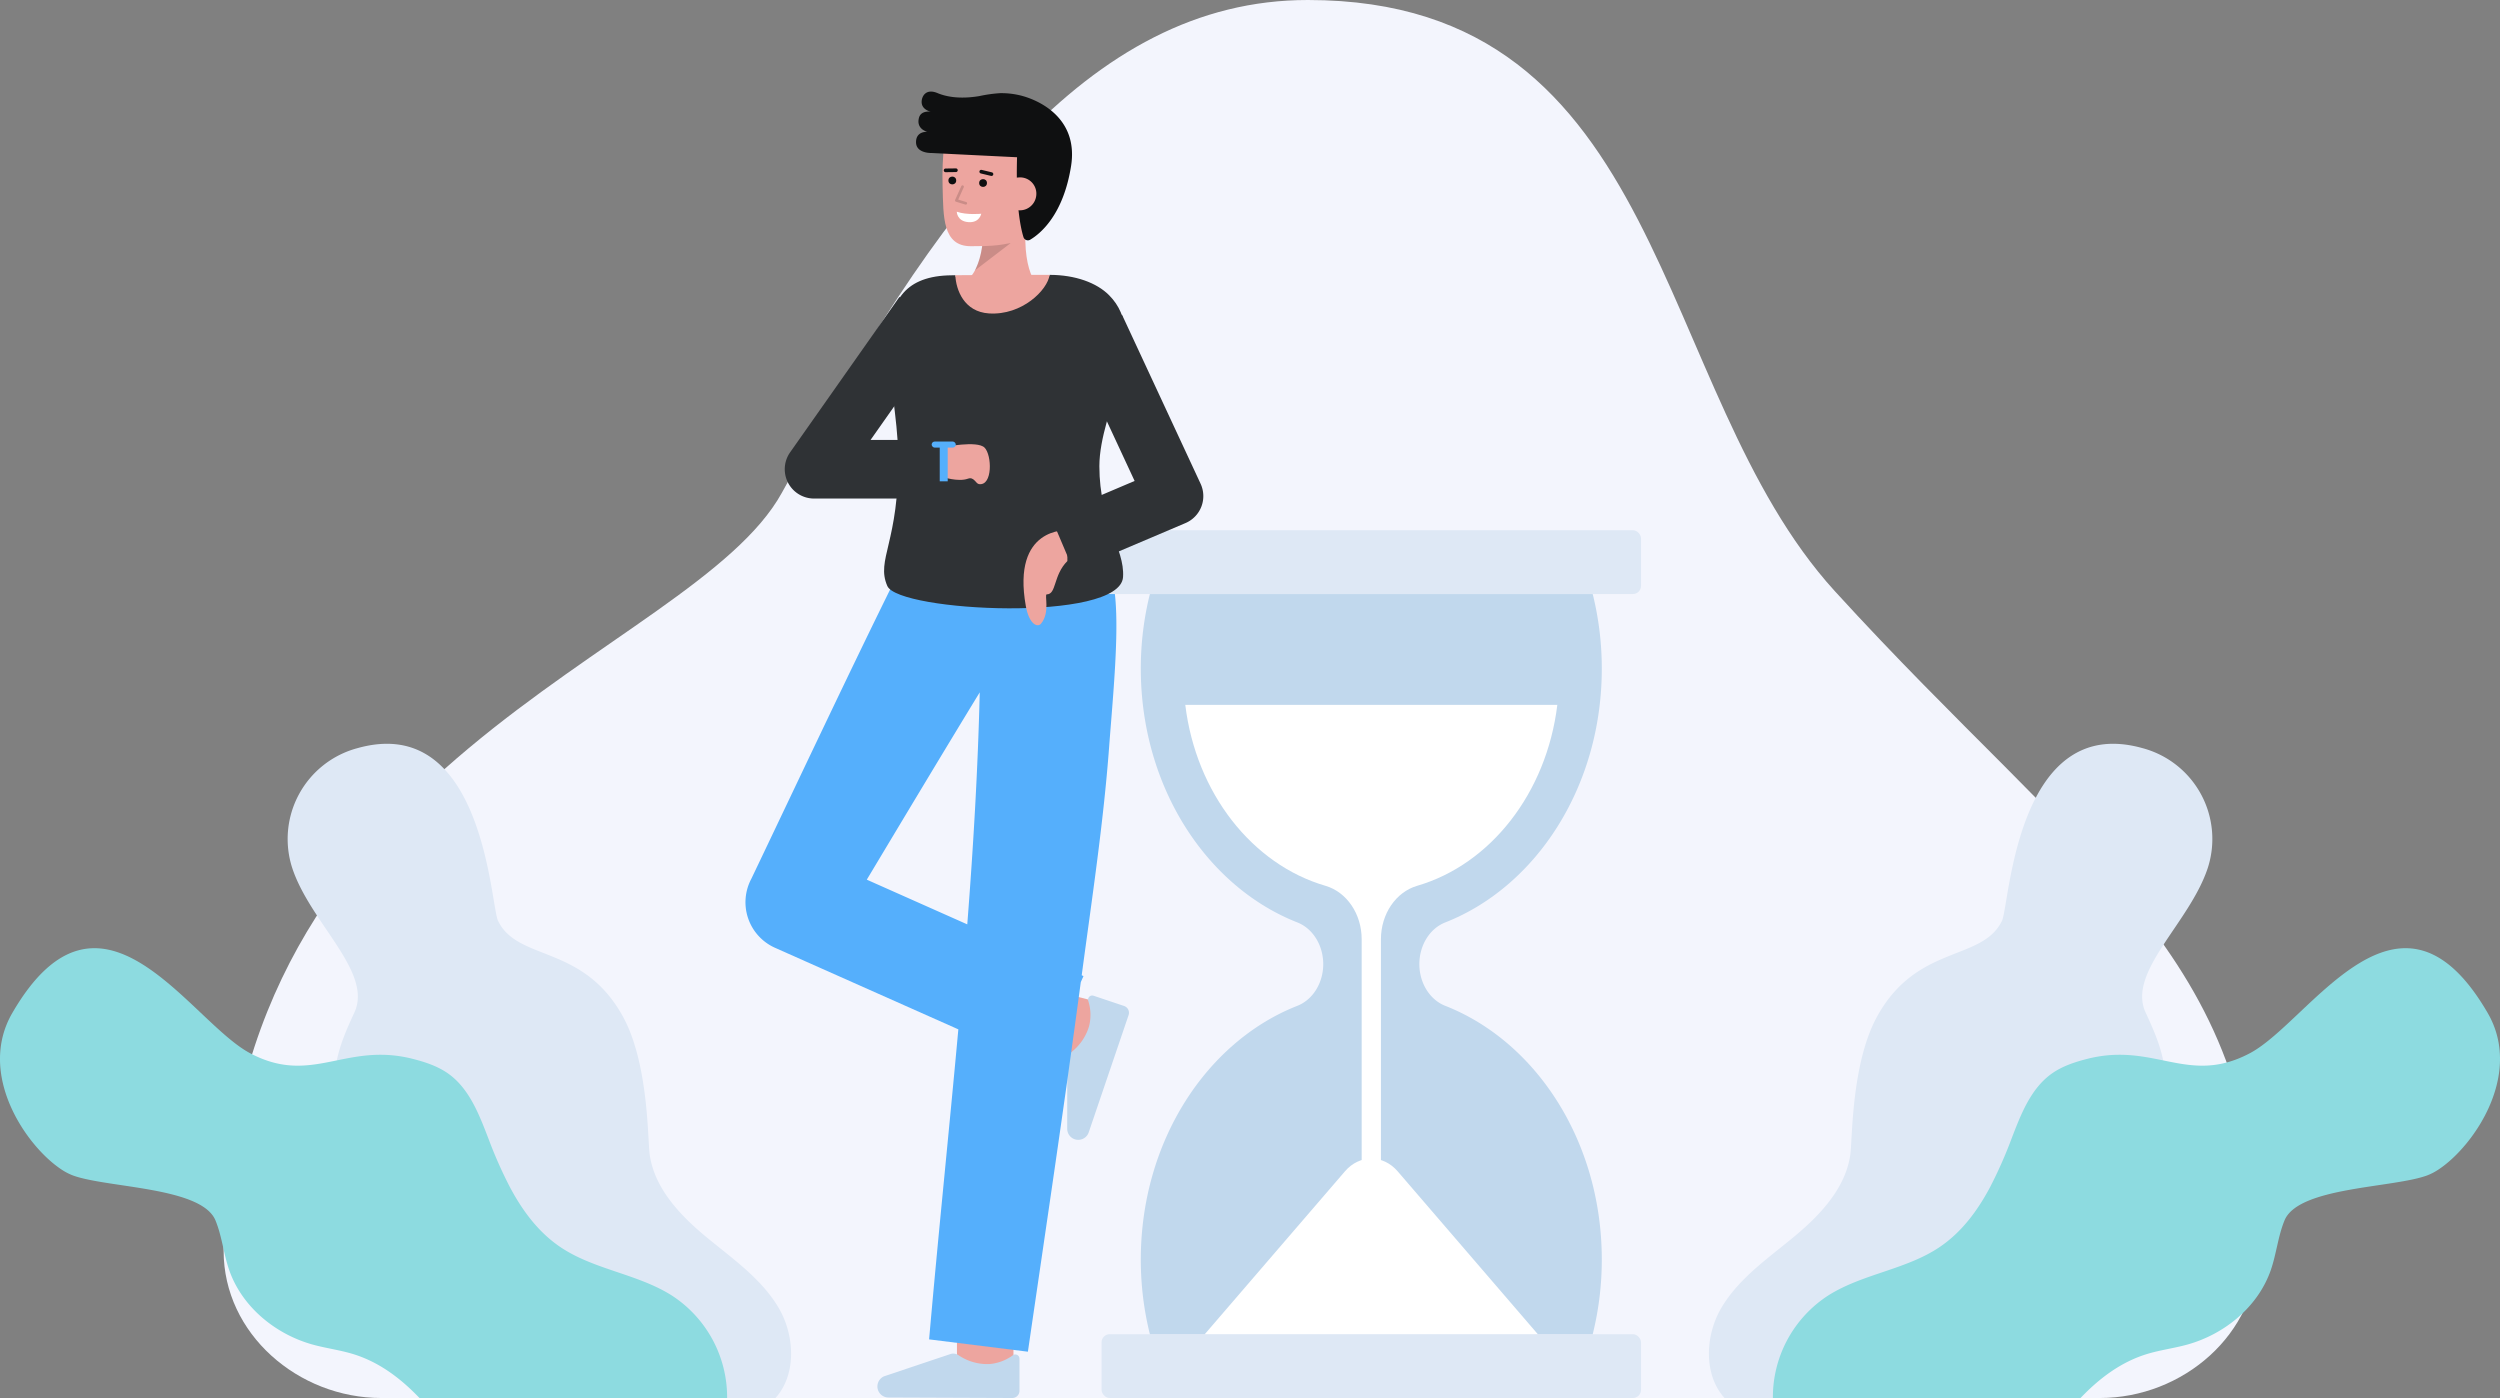 <svg id="Layer_1" data-name="Layer 1" xmlns="http://www.w3.org/2000/svg" viewBox="0 0 929.186 519.605">
  <rect x="0" y="0" width="929.186" height="519.605" fill="#808080" stroke="none"/>
  <path d="M141.722,519.605c-30.865,0-58.6-23.806-58.608-54.671-.06-183.667,173.911-220.744,207.494-281.8C348.252,78.323,403.708,0,486.09,0,620.6,0,613.558,144.708,681.96,219.718c91.247,100.063,157.106,135.07,157.106,245.222,0,30.862-27.746,54.665-58.607,54.665Z" fill="#f3f5fd"></path>
  <path d="M405.466,393.439c-18.177-4.592-19.966-5.277-20.553-5.5l7.507-19.611c-.059-.024-.135-.053-.229-.084,1.477.487,10.711,2.889,18.418,4.835Z" fill="#EDA59F"></path>
  <path d="M404.649,420.867a4.107,4.107,0,0,1-5.494,2.456h0a4.107,4.107,0,0,1-2.5-3.643l.014-25.777a3.46,3.46,0,0,1,1.217-2.621,19.11,19.11,0,0,0,6.872-9.79,17.028,17.028,0,0,0-.249-9.388,1.547,1.547,0,0,1,1.943-2.014l11.331,3.8a2.679,2.679,0,0,1,1.684,3.4Z" fill="#c1d8ed"></path>
  <path d="M355.706,510.871s-.071-21.747-.071-23.672h21c0,1.92.071,23.6.071,23.6Z" fill="#EDA59F"></path>
  <path d="M410.729,209.748c-13.474-13.474-76.077,4.7-76.077,4.7l-.057.391-1.283-.72c-15.922,32.007-38.468,79.9-54.071,112.527a18.537,18.537,0,0,0,8.8,25.618l68.151,30.321c-3.5,38.439-7.518,76.846-10.863,115.225l36.714,4.582c6.673-45.786,13.534-91.519,19.66-137.362l1-2.248-.659-.293c3.757-28.243,8.079-56.453,10.194-84.9C414.035,253.391,417.978,217,410.729,209.748Zm-88.565,117.2c13.139-21.9,28.594-47.709,41.977-69.614-.687,28.763-2.392,57.506-4.632,86.23Z" fill="#55affc"></path>
  <path d="M330.2,519.418a4.108,4.108,0,0,1-4.076-4.427h0a4.106,4.106,0,0,1,2.658-3.529l24.443-8.187a3.461,3.461,0,0,1,2.872.319,19.1,19.1,0,0,0,11.468,3.4,17.038,17.038,0,0,0,8.821-3.222,1.546,1.546,0,0,1,2.527,1.2v11.952a2.678,2.678,0,0,1-2.689,2.678Z" fill="#c1d8ed"></path>
  <g>
    <rect x="409.424" y="197.072" width="200.503" height="23.721" rx="3.032" fill="#dee8f5"></rect>
    <rect x="409.424" y="495.883" width="200.503" height="23.721" rx="3.032" fill="#dee8f5"></rect>
    <path d="M595.345,468.144a114.71,114.71,0,0,1-3.372,27.741H427.378a114.661,114.661,0,0,1-3.372-27.741c0-43.808,24.356-81.008,58.193-94.312,5.732-2.254,9.613-8.462,9.613-15.492v0c0-7.031-3.881-13.239-9.613-15.493-33.837-13.3-58.193-50.5-58.193-94.312a114.667,114.667,0,0,1,3.372-27.741H591.973a114.716,114.716,0,0,1,3.372,27.741c0,43.812-24.355,81.012-58.193,94.313-5.731,2.253-9.614,8.462-9.614,15.493h0c0,7.03,3.883,13.239,9.614,15.492C570.99,387.133,595.345,424.332,595.345,468.144Z" fill="#c1d8ed"></path>
    <path d="M571.565,495.885H447.785L499.9,435.33c5.4-6.275,14.155-6.275,19.555,0Z" fill="#fff"></path>
    <path d="M578.818,261.977c-3.991,32.816-24.875,59.322-52.1,67.254-7.88,2.3-13.462,10.428-13.462,19.868v95.854H506.1V349.1c0-9.441-5.581-17.572-13.462-19.868-27.228-7.933-48.109-34.439-52.1-67.255Z" fill="#fff"></path>
  </g>
  <path d="M329.788,217.789c4.189,9.63,86.519,13.63,87.619-3.31.7-10.78-8.8-20.19-8.8-41.2s19.33-47.84,3.58-63.59c-4.571-4.57-12.461-7.52-22.08-7.53-.721,5.61-34.781,5.63-35.04.13-1.3.02-2.31.04-2.94.07-33.181,1.43-18.6,39.19-18.281,66.93C334.237,201.749,325.467,207.869,329.788,217.789Z" fill="#2f3235"></path>
  <path d="M355.068,102.289c.259,5.5,3.25,13.59,12.48,14.2,12.3.81,21.839-8.72,22.56-14.33h-.031C377.967,102.159,362.128,102.179,355.068,102.289Z" fill="#EDA59F"></path>
  <path d="M396.713,208.529V197.083s-20.743-1.414-15.44,28.174c1.214,6.773,4.336,8.123,5.663,6.522,3.455-4.169,1.165-10.866,2.108-10.866C392.713,220.913,391.41,213.832,396.713,208.529Z" fill="#EDA59F"></path>
  <path d="M399.055,212.074l-8.527-20.069,31.178-13.248-24.474-52.633L417,116.931l29.227,62.855a10.9,10.9,0,0,1-5.622,14.63Z" fill="#2f3235"></path>
  <path d="M350.758,166.191s12.426-2.572,15.178.18,3.066,14.25-2.054,13.565c-1.245-.166-1.859-2.837-4.1-2.028-3.747,1.35-9.611-.7-9.611-.7" fill="#EDA59F"></path>
  <path d="M350.758,185.3H302.579a10.9,10.9,0,0,1-8.917-17.175l40.616-57.736,17.834,12.545L323.578,163.5h27.18Z" fill="#2f3235"></path>
  <rect x="346.274" y="164.11" width="8.968" height="2.261" rx="1.13" fill="#55affc"></rect>
  <rect x="349.274" y="165.241" width="2.968" height="13.652" fill="#55affc"></rect>
  <g>
    <path d="M820.565,322.63c-6.752,20.458-30.06,38.637-23.1,53.683,2.649,5.718,5.307,11.7,6.531,17.81a31.073,31.073,0,0,1,.39,11.089c-2.511,15.932-17.419,26.514-31.283,34.754-.855.507-1.72,1.024-2.585,1.541-13.136,7.871-26.894,16.934-31.114,31.463-2.343,8.071-1.309,16.7-2.279,25.047a52.374,52.374,0,0,1-7.629,21.588H640.968c-7.861-8.663-7.207-23.223-1.224-33.436,6.4-10.931,17.219-18.359,26.978-26.441,8.431-6.984,16.65-15.394,19.868-25.649a31.252,31.252,0,0,0,1.129-4.97c.781-5.549.359-33.9,9.981-51.351,14.877-26.947,39.007-20.31,46.381-35.514,2.828-5.824,5.266-77.391,52.27-64.17A34.954,34.954,0,0,1,820.565,322.63Z" fill="#dee8f5"></path>
    <path d="M906.544,434.533a21.543,21.543,0,0,1-4.325,2.3c-12.683,4.758-47.954,4.231-53.114,16.755-2.427,5.887-3.007,12.386-5.085,18.411-4.717,13.663-17.167,23.908-31.094,27.759-5.012,1.382-10.2,2.026-15.161,3.566-9.581,2.986-17.515,8.99-24.489,16.281H658.936a45.03,45.03,0,0,1,20.638-38.153c12.713-8.018,28.772-9.516,41.254-17.894,8.229-5.528,14.148-13.516,18.843-22.347a163.068,163.068,0,0,0,7.9-17.82c3.492-9.063,7.143-18.791,15.077-24.4,3.777-2.67,8.251-4.168,12.735-5.339,11.458-3,20.269-1.234,28.614.475,10.129,2.068,19.582,4.041,32.275-2.7,22.516-11.965,55.435-71.63,88.332-14.94C937.8,399.219,919.6,425.8,906.544,434.533Z" fill="#8ddbe0"></path>
  </g>
  <g>
    <path d="M108.621,322.63c6.752,20.458,30.06,38.637,23.1,53.683-2.649,5.718-5.308,11.7-6.531,17.81a31.1,31.1,0,0,0-.391,11.089c2.511,15.932,17.42,26.514,31.284,34.754.854.507,1.719,1.024,2.585,1.541,13.135,7.871,26.894,16.934,31.114,31.463,2.343,8.071,1.309,16.7,2.279,25.047a52.374,52.374,0,0,0,7.629,21.588h88.532c7.86-8.663,7.207-23.223,1.224-33.436-6.4-10.931-17.219-18.359-26.979-26.441-8.43-6.984-16.649-15.394-19.867-25.649a31.252,31.252,0,0,1-1.129-4.97c-.781-5.549-.359-33.9-9.981-51.351-14.877-26.947-39.007-20.31-46.382-35.514-2.827-5.824-5.265-77.391-52.269-64.17A34.954,34.954,0,0,0,108.621,322.63Z" fill="#dee8f5"></path>
    <path d="M22.642,434.533a21.516,21.516,0,0,0,4.325,2.3c12.682,4.758,47.954,4.231,53.114,16.755,2.426,5.887,3.007,12.386,5.085,18.411,4.717,13.663,17.167,23.908,31.094,27.759,5.012,1.382,10.2,2.026,15.161,3.566,9.58,2.986,17.515,8.99,24.489,16.281H270.25a45.03,45.03,0,0,0-20.638-38.153c-12.713-8.018-28.772-9.516-41.254-17.894-8.229-5.528-14.148-13.516-18.844-22.347a163.252,163.252,0,0,1-7.9-17.82c-3.492-9.063-7.143-18.791-15.077-24.4-3.778-2.67-8.251-4.168-12.735-5.339-11.459-3-20.269-1.234-28.614.475-10.129,2.068-19.583,4.041-32.276-2.7-22.515-11.965-55.434-71.63-88.331-14.94C-8.61,399.219,9.59,425.8,22.642,434.533Z" fill="#8ddbe0"></path>
  </g>
  <g>
    <path d="M387.338,107.714s-7.732-4.1-6.006-25.156L365.356,79.6s1.8,18.879-6.288,24.873Z" fill="#EDA59F"></path>
    <g opacity="0.15">
      <path d="M362.342,100.521l13.272-10.154-10.424-.108A28.735,28.735,0,0,1,362.342,100.521Z"></path>
    </g>
    <path d="M390.4,74.393c-1.106,6.388-4.592,12.438-10.227,14.5-6.69,2.45-11.645,2.616-19.358,2.616-10.525,0-10.177-10.977-10.473-22.038-.3-11.106.587-23.019,4.747-26.889,8.3-7.724,32.673-2.832,35.637,10.088C392.256,59.353,391.45,68.312,390.4,74.393Z" fill="#EDA59F"></path>
    <path d="M344.7,49s-4.31-.963-3.13-5.261c.782-2.851,4.434-2.218,4.434-2.218s-3.458-.633-3.458-3.652c0-1.9,1.462-5.124,5.871-3.282,5.174,2.161,11.074,1.883,15.561,1.129a51.715,51.715,0,0,1,7.707-1.088l.014,0v0a29.667,29.667,0,0,1,8.814,1.179c8.02,2.4,20.157,9.59,17.577,25.893-2.88,18.194-11.418,25.152-15.174,27.384a1.712,1.712,0,0,1-2.518-.957c-1.065-3.41-2.9-11.99-2.387-29.682-24.652-1.209-31.745-1.576-31.745-1.576s-5.8.218-5.8-4.022S344.7,49,344.7,49Z" fill="#0f1011"></path>
    <g>
      <circle cx="365.379" cy="68.023" r="1.449" fill="#0f1011"></circle>
      <circle cx="353.947" cy="67.086" r="1.449" fill="#0f1011"></circle>
      <path d="M351.436,64a.681.681,0,0,1-.009-1.361l3.839-.048h.009a.681.681,0,0,1,.009,1.362L351.445,64Z" fill="#0f1011"></path>
      <path d="M368.506,65.4a.685.685,0,0,1-.16-.019l-3.784-.91a.681.681,0,1,1,.318-1.324l3.785.91a.681.681,0,0,1-.159,1.343Z" fill="#0f1011"></path>
    </g>
    <path d="M372.916,71.569a6.143,6.143,0,0,0,12.245,1,6.042,6.042,0,0,0-5.621-6.625C375.162,65.806,373.193,68.187,372.916,71.569Z" fill="#EDA59F"></path>
    <g opacity="0.15">
      <path d="M358.947,76.06a.5.5,0,0,0,.146-.978l-2.947-.9,2.062-4.59a.5.5,0,0,0-.912-.41L355,74.284a.5.5,0,0,0,.309.683l3.489,1.071A.5.5,0,0,0,358.947,76.06Z"></path>
    </g>
    <path d="M364.708,79.435s-5.349.564-9.1-.746c0,0,.029,3.522,4.262,3.869S364.708,79.435,364.708,79.435Z" fill="#fff"></path>
  </g>
</svg>